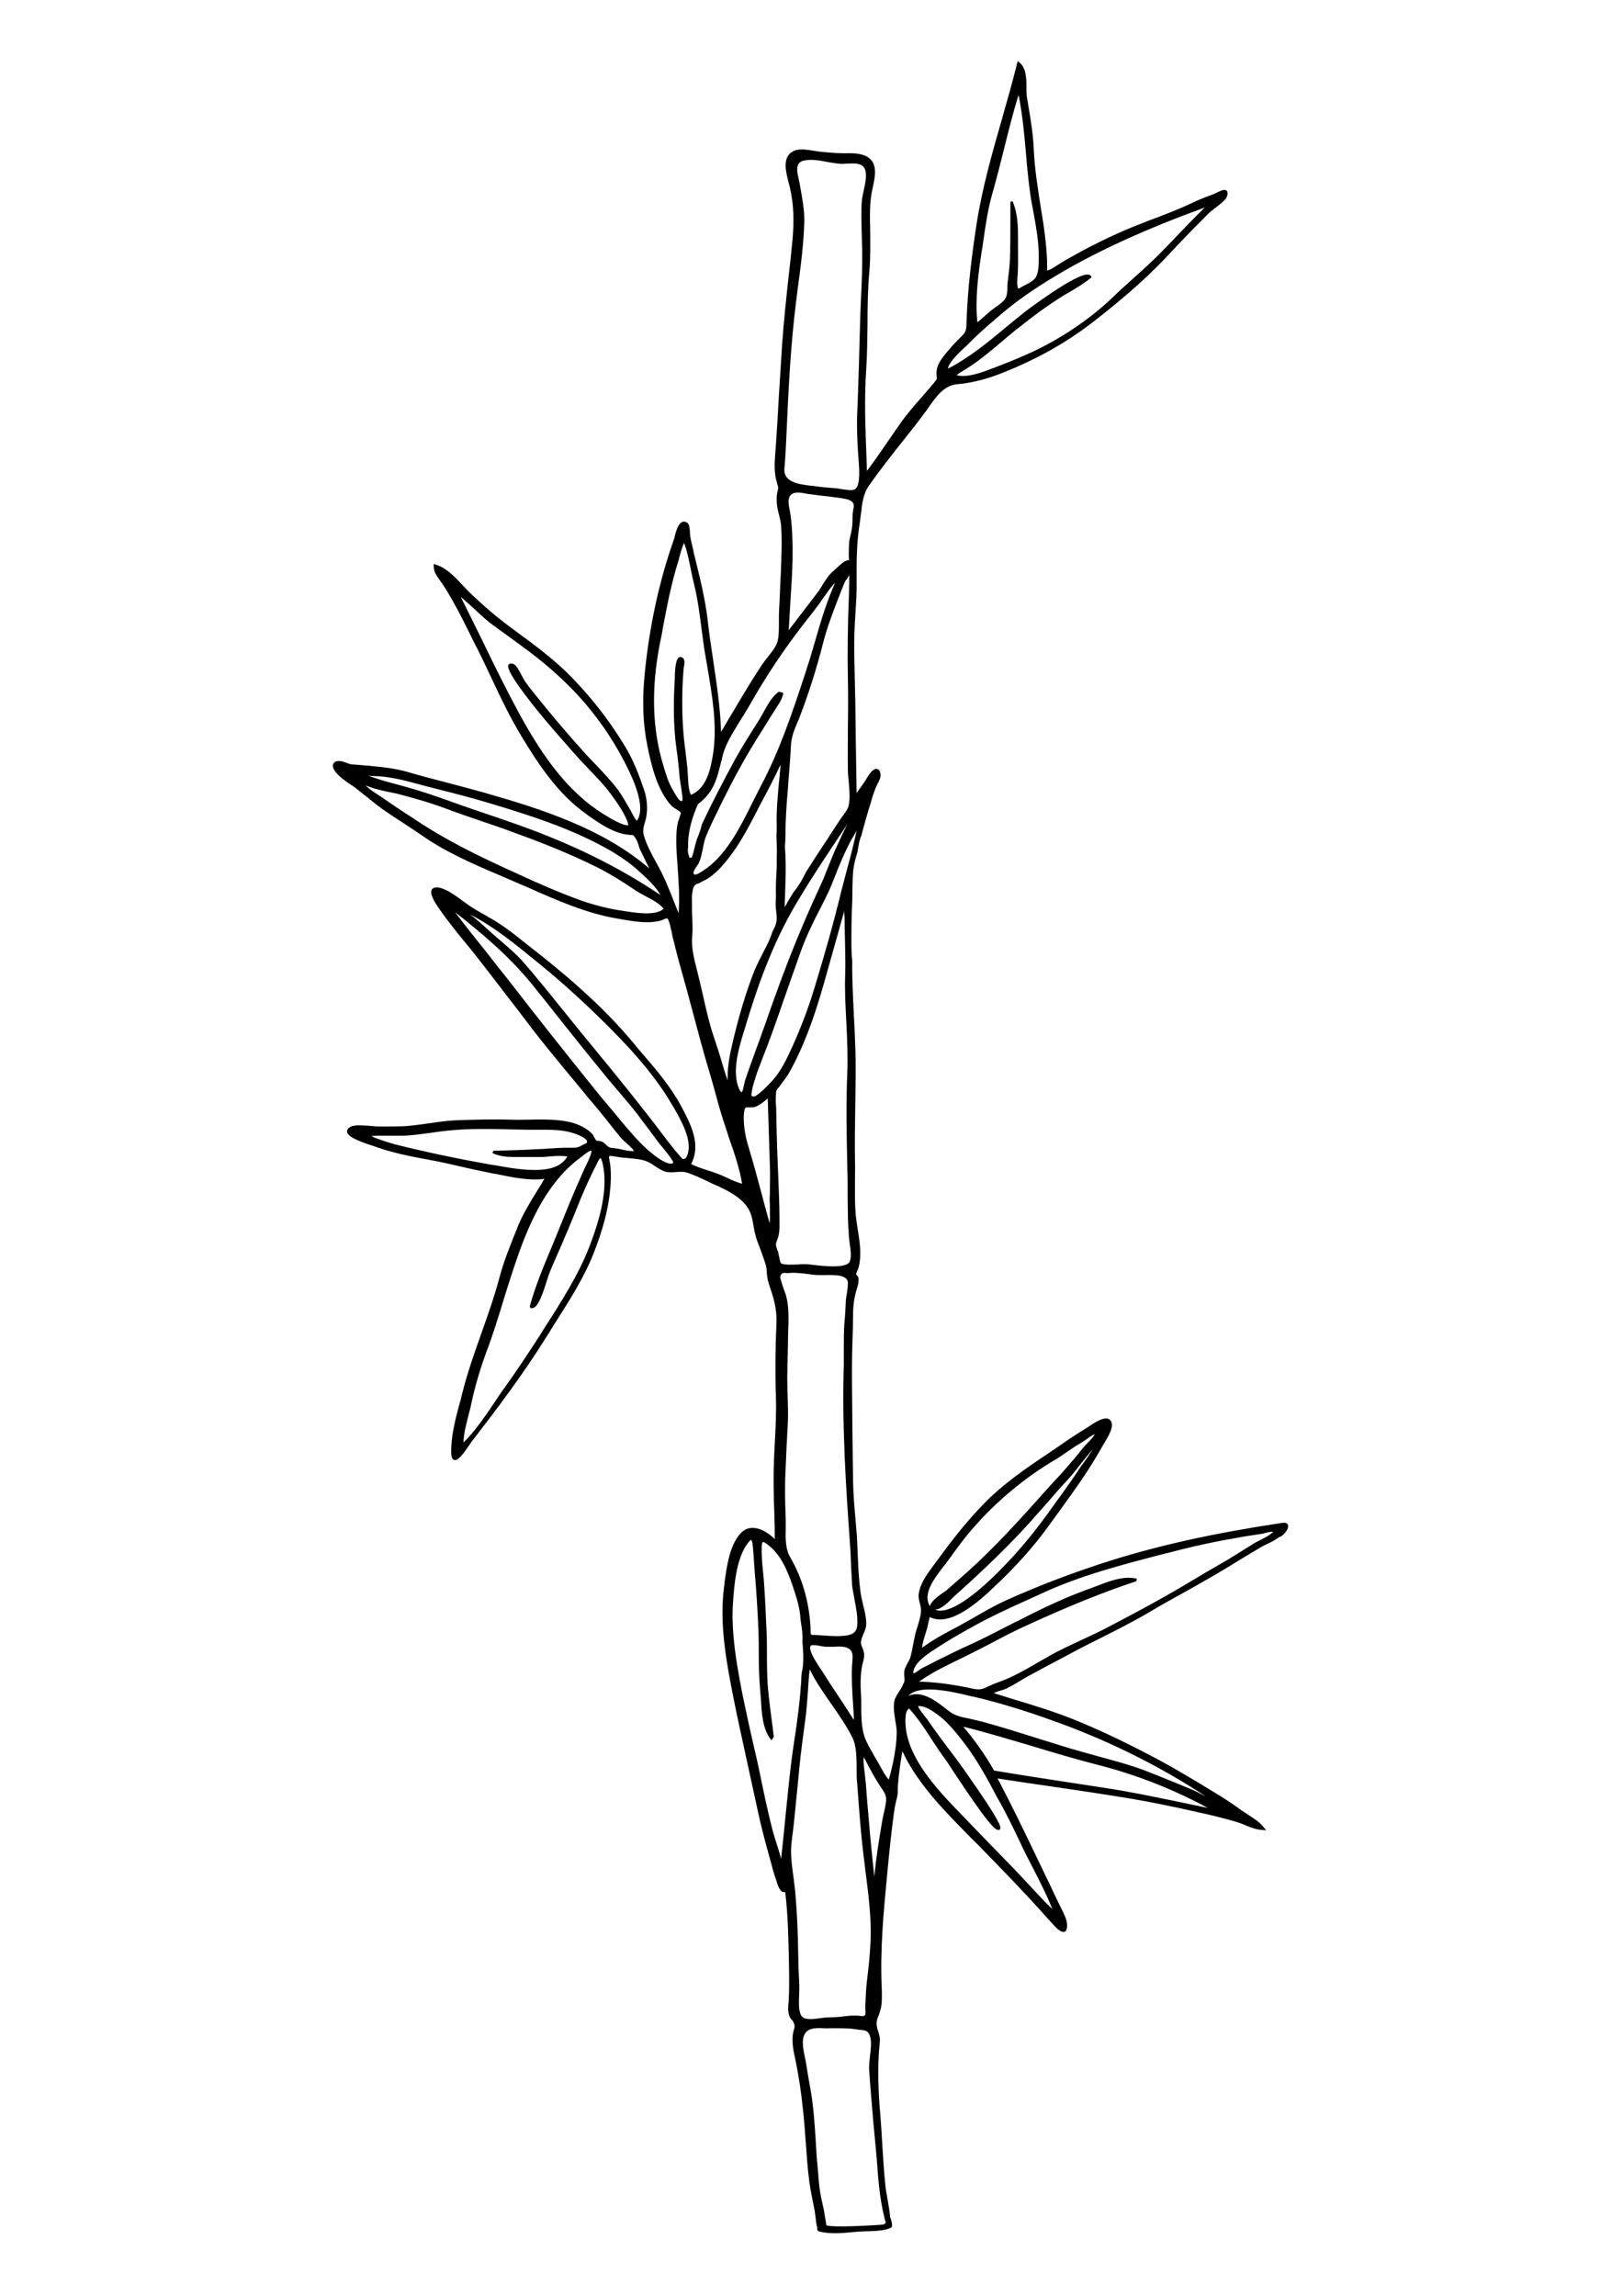 <?xml version="1.0" encoding="utf-8"?>
<!-- Generator: Adobe Illustrator 21.1.0, SVG Export Plug-In . SVG Version: 6.00 Build 0)  -->
<svg version="1.1" id="Слой_1" xmlns="http://www.w3.org/2000/svg" xmlns:xlink="http://www.w3.org/1999/xlink" x="0px" y="0px"
	 viewBox="0 0 595.3 841.9" style="enable-background:new 0 0 595.3 841.9;" xml:space="preserve">
<path d="M472.4,559.2c-0.3-0.7-1-0.9-2.3-0.7c-25.2,3.8-44.4,8.1-62.4,13.7c-13.3,4.2-26.3,9.1-38.5,14.6c-4.2,1.9-8.2,4.2-12,6.4
	c-1.6,0.9-3.2,1.8-4.8,2.7c-1,0.6-2,1.1-3,1.6c-3.8,2-7.7,4.2-11.2,6.8c0.1-1.4,0.7-3.4,1.2-5c0.3-0.9,0.5-1.7,0.7-2.3
	c0.1-0.5,0.2-0.9,0.3-1.4c0.2-0.8,0.4-1.7,0.6-2.6c7.7,3.9,18.4-6.1,23.6-11l0.4-0.4c7.8-7.3,14.2-14.5,19.7-22.1
	c1.1-1.6,2.3-3.1,3.4-4.7c3.1-4.3,6.4-8.8,9.4-13.3c2.5-3.7,4.8-7.5,7-11.4c0.1-0.3,0.4-0.6,0.6-1c1.5-2.5,4.1-6.7,1.9-8.5
	c-1.7-1.4-5.4,1-7.6,2.5c-0.4,0.3-0.7,0.5-0.9,0.6c-3.5,2.1-6.9,4.4-10.2,6.7c-1.4,0.9-2.7,1.9-4.1,2.8c-8,5.3-16.3,11.1-22.9,17.8
	c-7.2,7.3-13.3,15.4-18.4,22.4c-0.3,0.4-0.6,0.8-0.9,1.2c-2.1,2.9-4.5,6.2-5,9.8c-0.2,1.4,0.1,2.5,0.4,3.6c0.2,0.6,0.3,1.3,0.4,1.9
	c0.2,1.8-0.6,4.5-1.3,6.7c-0.3,0.9-0.5,1.6-0.7,2.3c-0.3,1.2-0.5,2.5-0.8,3.8c-0.3,1.6-0.6,3.3-1,4.8c-0.2,0.8-0.6,1.5-1,2.2
	c-0.5,1-1.1,1.9-1.3,3.1c-0.1,0.7-0.1,1.4,0,2.1c0.1,0.6,0.1,1.2,0,1.7c-0.1,0.5-0.1,0.5-0.2,0.6c-0.1,0.2-0.2,0.3-0.4,0.8
	c-0.3,0.8-0.8,1.5-1.3,2.3c-0.6,0.9-1.2,1.9-1.6,2.9c-0.7,2.4-0.2,5.2,0.2,7.9c0.3,1.7,0.6,3.3,0.5,4.8c-0.1,5.2-1.5,11.9-2.9,16.7
	c-1.1-1.1-2.1-3-3-4.6c-0.4-0.7-0.7-1.3-1-1.8c-1-1.6-1.9-3.3-2.8-4.9c-0.4-0.7-0.8-1.4-1.1-2.1c-2.1-3.8-2.2-8.8-2.2-13.6
	c0-1.6,0-3.1-0.1-4.5c-0.3-4.2-0.1-7.3,0.4-10.2c0.1-0.4,0.2-0.8,0.3-1.2c0.3-1.1,0.6-2.3,0.4-3.5c-0.1-0.7-0.3-1.4-0.6-2
	c-0.3-0.7-0.6-1.4-0.5-2.1c0.1-1,0.5-1.9,0.9-2.9c0.6-1.3,1.2-2.7,1-4.6c-0.1-2-0.6-4-1.1-6c-0.3-1.4-0.7-2.8-0.9-4.3
	c-0.7-4.8-0.9-9.7-1.1-14.5c-0.1-2.2-0.2-4.3-0.3-6.5c-0.2-2.4-0.4-4.9-0.6-7.2c-0.4-4.2-0.7-8.5-0.8-12.7
	c-0.2-12.5-0.3-25.2-0.4-37.4l0-4.7c0-3.4,0.1-6.8,0.2-10.1c0.1-3,0.2-6,0.2-9c0-3.5,0.4-6.4,1.4-9.6c0.4-1.3,0.7-2.4,0.6-3.8
	c0-0.5-0.3-0.8-0.6-1.1c-0.1-0.1-0.3-0.3-0.3-0.4c0-0.3,0.3-0.9,0.5-1.4c0.2-0.4,0.3-0.7,0.4-1c1.2-4.4,0.5-9.3-0.3-14.1
	c-0.3-1.8-0.5-3.5-0.7-5.1c-0.4-4.2-0.3-8.5-0.3-12.7c0-2.4,0.1-5,0-7.5c-0.1-6.5,0-13.2,0.1-19.6c0.1-7.3,0.3-14.9,0-22.3
	c-0.1-3.7-0.3-7.4-0.5-11.1c-0.3-6.7-0.7-13.5-0.6-20.2c-0.4-3.2-0.3-6.4-0.3-9.6c0-4,0.1-8.1,0.3-12.1c0.1-3.9,0-7.8,0.4-11.7
	c0.3-2.3,0.9-4.5,1.6-6.7c0-0.1,0-0.2,0-0.3c0.3-1.8,0.6-3.9,1.4-5.6c0.1-0.5,0.2-1,0.4-1.6c0.9-3.3,1.8-6.6,2.8-9.7l0.3-1
	c0.4-1.5,0.9-3,1.5-4.6c0.1-0.4,0.4-1,0.7-1.6c0.7-1.3,1.4-2.7,1.3-3.8c-0.2-1.2-0.6-1.9-1.3-2c-1.4-0.3-2.8,1.9-3.3,2.6
	c-0.9,1.6-2,3.2-3.1,4.7c-0.4,0.5-0.7,1-1.1,1.5c-0.1-6.4-0.2-12.9-0.3-19.2c-0.1-6.3-0.1-12.8-0.3-19.2c0-1.6-0.1-3.3-0.1-4.9
	c-0.1-5-0.3-10.2-0.1-15.3c0.1-2.6,0.2-5.2,0.4-7.7c0.2-3.6,0.5-7.3,0.4-11c0-6.3-0.1-14.1,1.1-21.3c0.2-1.2,0.3-2.5,0.5-3.7
	c0.4-3.8,0.8-7.4,3-10.5c3.9-5.6,8.1-10.9,12.3-16.2c2.6-3.3,5.4-6.7,7.9-10.2c0.5-0.7,1.1-1.4,1.6-2.2c2.8-4,5.7-8.1,10.5-8.5
	c5.6-0.5,10.9-1.9,16.7-4.2c12.6-5,23.4-11.1,33.1-18.6c7.7-6,17.7-14.1,26.5-23.4l1.7-1.8c3.4-3.6,6.8-7.2,10.3-10.7
	c0.7-0.7,1.3-1.3,2-2c0.7-0.7,1.4-1.5,2.2-2.2c0.5-0.5,1.3-1.1,2.1-1.7c1.8-1.4,3.9-2.9,4.4-4.4c0.1-0.4,0.4-1.4-0.2-2
	c-0.7-0.6-2.1,0-3.3,0.6c-0.2,0.1-0.5,0.2-0.6,0.3c-1.1,0.5-2.2,0.9-3.3,1.3c-1.8,0.7-3.6,1.4-5.4,2.3c-5.3,2.5-10.8,4.6-16.2,6.6
	l-2.5,1c-6.1,2.3-12.4,5.2-19.2,8.7c-3.1,1.6-6.1,3.3-9.1,5l-0.8,0.5c-0.5,0.3-1.1,0.7-1.6,1c-1.2,0.8-2.5,1.7-3.8,2
	c0.1-8.1-1.2-16.2-2.5-24.1c-1-6.5-2.1-13.3-2.4-20c-0.2-5.5-1.1-11-2-16.3c-0.2-1-0.3-2-0.5-3c-0.2-1.1-0.2-2.4-0.2-3.7
	c0-3.4-0.1-7.2-2.6-9.2l-0.6-0.5l-0.2,0.7c-1.7,6.9-3.7,13.9-5.6,20.6c-3.6,12.5-7.3,25.5-9.3,38.5c-1.6,10.5-3.3,23.1-3.7,36.4
	c-0.1,3-0.3,3.3-2.5,5.4c-2,2-4.1,4.3-6.1,6.9c-1.2,1.6-2.5,3.6-2.4,6.2c0,0.6,0.1,1,0.1,1.3c0.1,0.6,0.1,0.6-0.9,1.8l-0.2,0.3
	c-1.4,1.7-2.9,3.4-4.3,5c-2.9,3.3-5.9,6.7-8.4,10.4l-1.6,2.3c-3.3,4.8-6.7,9.8-10.2,14.5c-0.1-1.8-0.1-3.7-0.2-5.5
	c-0.4-10.7-0.8-20.8-0.1-31.4c0.4-5.6,0.4-11.4,0.5-16.9c0-6.4,0.1-13.1,0.7-19.6c0.4-4.6,0.3-9.3,0.3-13.8c0-1.7-0.1-3.4-0.1-5
	c0-2.7,0-5.5,0.4-8.4c0.1-1,0.4-2.1,0.6-3.3c0.5-2.2,1-4.5,0.8-6.6c-0.5-6.1-6.9-6.1-11.1-6l-0.2,0c-3,0-6.1-0.3-9-0.6
	c-0.6-0.1-1.3-0.2-2-0.3c-2.6-0.4-5.8-1-7.9,0.3c-3.9,2.2-2.4,7.6-1.4,11.5c0.2,0.7,0.4,1.4,0.5,2c1.3,5.9,1.6,11.8,0.8,19.7
	c-0.4,4.1-0.8,8.2-1.3,12.2c-0.9,8.2-1.8,16.7-2.4,25c-0.4,6.3-0.8,12.8-1.2,19c-0.3,5.9-0.7,12.1-1.1,18.1
	c-0.1,0.9-0.1,1.8-0.2,2.7c-0.3,4-0.6,7.4,0.7,11.7c0.4,1.3,0.4,1.3,0.2,2.3c0,0.2-0.1,0.5-0.2,0.8c-0.3,1.3-0.2,2.4-0.2,3.5
	c0.1,1.6,0.4,3.1,0.8,4.5c0.3,1.4,0.7,2.7,0.8,4.1c0.4,5.8,0.1,11.8-0.1,17.6c-0.1,1.3-0.1,2.5-0.2,3.7c-0.1,4-0.4,8.1-0.5,11.7
	c0,0.9,0,2,0,3c0,2.5,0,5.2-0.7,7.1c-0.6,1.7-2.1,3.5-3.5,5.3c-0.8,1-1.5,1.9-2.1,2.8c-2,3.1-4,6.2-5.8,9.2
	c-1.1,1.8-2.2,3.7-3.3,5.5c-1.9,3.2-3.9,6.5-5.8,9.8c-0.3-9.1-1.7-18.1-3-26.9c-0.7-4.6-1.4-9.3-1.9-13.9c-1-8.6-3.2-17-5.2-25.2
	l0-0.2c-0.4-1.8-0.9-3.6-1.2-5.4c0-0.2-0.1-0.7-0.1-1.1c-0.1-1.9-0.2-3.4-1-4c-0.8-0.5-1.4-0.5-1.8-0.3c-1.6,0.6-2.4,3.6-2.9,5.6
	c-0.1,0.5-0.2,0.9-0.3,1.1c-5.2,14.6-8.9,31.5-10.6,48.8c-1,9.9-0.7,18.6,1,26.8c1.6,7.9,3.7,16,8.6,21.6c0.4,0.5,1.3,1,2,1.5
	c0.6,0.4,1.5,0.9,1.6,1.2c0.1,0.3-0.5,1.9-0.7,2.5c-0.1,0.4-0.2,0.7-0.3,0.8c-0.9,4.2-0.7,8.4-0.4,13c0.1,1,0.1,1.9,0.2,2.9
	c0.4,5.9,0.9,11.9,0.4,17.7c-1.7-4.4-3.3-8.4-4.9-12.1c-1-2.2-2.1-4.4-3.3-6.5c-1.7-3.1-3.5-6.4-4.5-9.8c-0.5-1.8-0.2-3,0.2-4.4
	c0.2-0.6,0.4-1.3,0.6-2.2c0.6-3.3,0.4-6.8-0.7-10.1c-1.7-5-3.8-10.8-7.1-16.2c-5.4-8.9-11.6-17-19-24.7c-6.2-6.5-13.6-12-20.7-17.2
	l-2.7-2c-4.7-3.5-9.3-7.4-14.5-12.4c-0.9-0.9-1.8-1.8-2.7-2.8c-2.9-3.1-5.9-6.3-9.9-7.5l-0.6-0.2l0,0.7c0,2.2,0.8,3.2,1.9,4.8
	c2,2.7,3.6,5.5,5.1,8.1c2.7,4.8,5.2,9.9,7.6,14.8l1.5,2.9c1.7,3.4,3.4,7,5,10.4c3.3,7.1,6.8,14.4,10.9,21.2
	c6.4,10.6,13.6,21.6,24.2,29l0.2,0.2c4.2,2.9,9.4,6.6,14.8,7.2c0.4,0,0.8,0.1,1.1,0.1c0.9,0,0.9,0,1.6,1c0.6,0.8,1,1.9,1.3,3
	c0.2,0.6,0.4,1.3,0.7,1.8c0.6,1.3,1.3,2.6,1.9,3.9c0.4,0.9,0.9,1.7,1.3,2.6c-16.9-14.5-39.1-21.7-60.5-27.8
	c-4.7-1.3-9.5-2.6-14.1-3.8c-4.7-1.2-9.6-2.5-14.4-3.9c-4.3-1.2-8.6-1.7-13.1-2.1c-0.7-0.1-1.5-0.2-2.3-0.2
	c-0.7-0.1-1.4-0.1-2.1-0.2c-0.9-0.1-1.9-0.1-2.8-0.2c-0.6-0.1-1.2-0.3-1.9-0.6c-0.8-0.3-1.6-0.6-2.3-0.6c-1.6-0.1-2.2,0.5-2.4,0.9
	c-0.4,0.7-0.2,1.6,0.5,2.7c1.3,1.9,3.7,3.6,5.8,5c0.9,0.6,1.8,1.2,2.5,1.8c0.9,0.7,1.8,1.5,2.8,2.2c2.1,1.7,4.3,3.5,6.5,5.1
	c2.3,1.6,4.6,3.1,6.9,4.6c2.3,1.5,4.6,3,6.8,4.5c9.1,6.5,19.6,11,29.7,15.3c2.2,1,4.5,1.9,6.7,2.9c1.2,0.5,2.3,1,3.5,1.5
	c10.4,4.6,21.2,9.4,32.7,11.3c0.6,0.1,1.1,0.2,1.7,0.3c3,0.5,6,1,9,1c1.7,0,3.4-0.2,4.9-0.6c0.2,0,0.5-0.2,0.8-0.3
	c0.4-0.2,1.4-0.6,1.6-0.5c0.8,0.3,1.6,4.7,1.9,6.2c0.1,0.6,0.2,1.1,0.3,1.3c0.3,1.1,0.6,2.1,0.8,3.2c0.6,2.5,1.3,5,2,7.5
	c1.5,5.3,3,10.8,4.4,16.1c1.9,7.2,3.9,14.7,6.1,22c0.8,2.7,1.6,5.5,2.3,8.1c1.1,4.1,2.3,8.3,3.7,12.4c0.4,1.3,0.9,2.6,1.3,4
	c1.9,5.4,3.8,11,4.7,16.5c-1.9-0.5-3.9-1.4-5.8-2.3c-1-0.5-2-0.9-3-1.3c-1.3-0.5-2.8-1-4.1-1.4c-1.9-0.6-3.9-1.3-5.8-2.2
	c3.8-7.2-0.2-14.7-3.4-20.8c-3.8-7.2-9.1-13.5-14.3-19.5c-1.2-1.4-2.4-2.8-3.6-4.3c-11.9-14.3-26.7-26.5-38.3-35.5
	c-0.8-0.6-1.6-1.3-2.4-1.9c-2.7-2.2-5.6-4.4-8.5-6.3c-1.7-1.1-3.5-2.1-5.2-3.1c-2-1.1-4.1-2.3-6.1-3.7c-0.5-0.4-1.1-0.8-1.8-1.3
	c-2.7-2-6.1-4.5-8.9-5c-1.3-0.2-2.1,0-2.6,0.7c-0.9,1.5,0.9,4.5,2.8,7.2l0.2,0.3c2.9,4.1,6.1,8.1,9.2,11.9c2.2,2.6,4.4,5.4,6.5,8.1
	c2.8,3.6,5.6,7.3,8.3,10.8c2.7,3.5,5.6,7.2,8.3,10.8c5.4,7.2,11.3,14.2,16.9,21c1.8,2.2,3.7,4.4,5.5,6.7l1.4,1.6
	c1.7,2,3.4,4.1,5,6.1l1.1,1.4c1.3,1.7,2.7,3.4,4.1,5.1c0.6,0.7,1.4,1.4,2.2,2.1c1,0.9,2,1.8,2.7,2.8c-1.4,0.1-3.1-0.2-4.7-0.6
	c-0.8-0.2-1.6-0.3-2.3-0.4c-0.2,0-0.4,0-0.7-0.1c-0.4,0-0.9,0-1.2-0.2c-0.6-0.2-1-0.6-1.4-1c-0.4-0.4-0.8-0.8-1.4-1.1
	c-0.4-0.2-0.8-0.2-1.3-0.3c-0.4,0-0.8-0.1-0.9-0.2c-0.2-0.1-0.4-0.7-0.7-1.1c-0.2-0.5-0.5-1-0.8-1.3c-1.9-2-4.8-3.5-8.1-4.3
	c-4.9-1.1-10.1-1-15.1-0.9c-2.1,0-4.3,0.1-6.4,0c-6.7-0.2-13.4,0-19.6,0.2c-3.5,0.1-7,0.6-10.3,1.1c-3.1,0.4-6.2,0.9-9.3,1.1
	c-2.4,0.1-4.9,0.1-7.2,0.1c-0.8,0-1.7,0-2.5,0c-0.7,0-1.6-0.1-2.7-0.2c-2.8-0.2-5.9-0.5-7.4,0.3c-0.9,0.5-1.3,1.1-1.3,1.8
	c0.2,1.9,4.2,3.5,10.1,5.4c0.5,0.2,0.9,0.3,1.1,0.4c6.4,2.2,13.3,3.5,19.3,4.6c3.9,0.7,7.8,1.6,11.7,2.5c3.3,0.8,6.8,1.5,10.2,2.2
	c0.9,0.2,1.8,0.4,2.7,0.5c5.3,1.1,11.9,2.5,17.3,1.7c-0.9,1.6-1.9,3.1-2.8,4.6c-2.6,4.2-5.2,8.5-7.1,13.2l-0.3,0.8
	c-2.3,5.7-4.7,11.6-6.3,17.6c-1.8,6.8-4.2,13.6-6.5,20.1c-2.6,7.3-5.3,14.9-7.2,22.6c-0.3,1.3-0.6,2.5-1,3.8c-1.5,5.6-3,11.4-3,17.3
	c0,1.2,0.1,2.8,1.1,3.1c1.4,0.4,3.4-2.3,5.7-5.7c0.4-0.6,0.7-1.1,1-1.4c8.8-11.4,18.2-23.8,26.6-37.2c1.1-1.7,2.2-3.5,3.3-5.3
	c5.5-8.6,11.3-17.6,14.9-27.1c3-7.9,4.7-14.2,5.5-20.5c0.5-4,0.6-7.4,0.3-10.5c0-0.1-0.1-0.4-0.1-0.8c-0.1-0.7-0.5-2.5-0.4-2.8
	c0.3-0.4,2.1,0,2.8,0.1c0.2,0,0.4,0.1,0.6,0.1c1.1,0.2,2.4,0.3,3.7,0.4c2.3,0.2,4.6,0.4,6.5,1.1c1.1,0.4,2.2,1.1,3.2,1.8
	c1.4,0.9,2.8,1.9,4.5,2.2c1.2,0.2,2.4,0.1,3.4,0c1.4-0.1,2.7-0.2,4.2,0.3c2.5,0.9,5,2,7.4,3.2c0.7,0.3,1.4,0.7,2.1,1l0.3,0.1
	c5.3,2.4,11.8,5.5,13.5,11.4c0.4,1.3,0.6,2.6,0.8,3.8c0.3,1.8,0.7,3.6,1.3,5.4l0.1,0.2c1.1,2.9,2.2,5.8,3.1,8.7
	c0.2,0.6,0.2,1.1,0.3,1.8l0,0.2c0.1,2.4,0.5,4.2,1.4,6.7c1.7,4.8,2.4,9,2.2,12.7c-0.4,8.8-0.5,17.9-0.2,26.8
	c0.2,5.6-0.1,11.4-0.4,16.9c-0.2,3.2-0.3,6.4-0.4,9.7c-0.1,5.2,0,10.4,0.2,15.5c0.1,3.3,0.2,6.8,0.2,10.2c-2.7-2.6-5.6-4.1-8.1-4.1
	c-0.1,0-0.1,0-0.1,0c-1.9,0-3.5,0.9-4.8,2.5c-3.6,4.4-4.6,11.5-5.4,17.2l-0.1,1.1c-1.9,13.4,0.4,26.7,3.3,41.4
	c1.5,7.5,3.2,15.2,4.8,22.5c1.3,5.9,2.6,11.9,3.9,17.9c1.1,5.3,2.5,10.8,4.2,16.9c0.3,1.1,0.6,2.2,0.9,3.3c0.5,2,1.1,4.1,1.8,6.1
	c0,0.1,0.1,0.2,0.1,0.3c0.6,2.1,1.5,4.3,2.7,4.4c0.2,0,0.4,0,0.6-0.1c1.1,8.8,1.2,17.8,1.4,26.6l0,1c0.1,4,0.1,8.2-0.1,12.2
	c0,0.3,0,0.7-0.1,1c-0.1,1.7-0.3,3.4,0.5,5.1c0.2,0.4,0.5,0.8,0.8,1.1c0.3,0.3,0.5,0.6,0.6,0.9c0.5,1.2,0.4,1.5,0.2,2.3
	c-0.1,0.4-0.3,0.9-0.4,1.5c-0.6,3.4,0.2,6.8,0.9,10.1c0.1,0.7,0.3,1.3,0.4,2c0.8,4.3,1.6,9,2.2,14.9c0.5,4.2,0.8,8.4,1.1,12.5
	c0.4,5.1,0.7,10.3,1.4,15.4c0.3,2.1,0.7,4.2,1.1,6.2c0.4,2,0.9,4.1,1.1,6.2c0,0.2,0,0.4,0.1,0.7c0.1,1.3,0.3,2.5,0.6,3.4
	c-0.2,0.5,0,1.2,0.6,1.4c4.7,1.2,9.4,0.5,14.2,0.1c3.8-0.3,8.7,0.1,12.1-1.4c0.3-0.1,0.5-0.5,0.5-0.9c0-1.1-0.3-2-0.7-3
	c-0.2-2.3-0.6-4.6-1-6.9c-0.3-1.8-0.7-3.6-0.8-5.3c-0.5-4.9-0.8-9.9-1.1-14.7c-0.2-3.5-0.4-7.1-0.7-10.6c-0.7-8.2-1.2-17.2-0.2-26.7
	c0.2-1.5-0.2-2.8-0.6-4c-0.4-1.2-0.7-2.3-0.5-3.5c0.1-0.9,0.4-1.7,0.8-2.6c0.3-0.9,0.6-1.8,0.8-2.8c0.4-2.5,0.3-5.1,0.2-7.3
	c-0.6-13.8,0.7-27.7,2-41.2l0.2-2.1c0.7-7.2,1.4-14.1,2.3-20.6c0.2-1.5,0.5-3.2,1-5.1c0.4-1.3,0.4-2.5,0.4-3.7c0-0.6,0-1.2,0.1-1.8
	c0.3-4.2,1-8.5,1.6-12c5.4,11.8,15.6,22.1,24.5,31.1c1,1.1,2.1,2.1,3.1,3.1c8.5,8.7,17.6,18,26,27.5c0.1,0.1,0.2,0.2,0.4,0.4
	c2.4,2.8,4.2,4.6,5.5,4.1c1-0.4,0.9-2.1,0.9-2.7c-0.1-1.9-1.3-4.2-2.3-6.2c-0.3-0.7-0.7-1.3-0.9-1.8c-1.2-2.6-2.5-5.2-3.7-7.8
	l-0.3-0.6c-1.3-2.6-2.5-5.3-3.8-7.9c-4.6-9.6-9.4-19.6-14.5-29.2c6.5,1,13.2,2,19.6,2.9c9.6,1.4,19.6,2.9,29.3,4.5
	c7,1.2,14.6,2.7,23.8,4.8c4.7,1,9.7,2.2,14.5,3.6c1.3,0.4,2.5,0.8,3.6,1.3c2.1,0.9,4.1,1.7,6.6,1.8l1.1,0.1l-0.7-0.9
	c-1.5-2-3.7-3.4-5.9-4.8c-0.9-0.6-1.8-1.2-2.7-1.8c-3.5-2.6-7-4.8-10-6.6c-7.7-4.7-15.8-9.6-24.4-14c-10-5.2-18.4-9.1-26.5-12.4
	c-7.4-3-15-5.3-22.3-7.5c-2.5-0.8-4.9-1.5-7.4-2.3c0.7-0.4,1.8-0.7,2.7-1c0.8-0.2,1.5-0.5,2-0.7c1.6-0.8,3.2-1.7,4.8-2.7
	c1-0.6,1.9-1.1,2.9-1.7c2.6-1.4,5.2-2.8,7.8-4.2c2.3-1.2,4.7-2.5,7-3.7c4-2.2,8.2-4.3,12.2-6.3c6-3,12.3-6.2,18.2-9.7
	c4.1-2.5,8.4-4.8,12.5-7.1c3.6-2,7.3-4.1,10.9-6.2c2.8-1.6,5.6-3.3,8.3-5c2.8-1.7,5.6-3.4,8.5-5.1c0.8-0.5,1.8-1,2.7-1.4
	c1.5-0.7,3-1.5,4.3-2.5C470.2,563.7,473,560.8,472.4,559.2z M397.4,536.5c-0.7,0.9-1.3,1.8-1.8,2.6c-2,3-4.1,6-6.2,8.9
	c-1,1.4-2.1,2.8-3.1,4.3c-6.3,8.9-12.2,16.1-18.7,22.7c-10.3,10.6-18.8,16.3-23.4,15.6c-0.5-0.1-0.9-0.2-1.3-0.4c0.1,0,0.3,0,0.4,0
	c2-0.1,4.4-2.5,6.3-4.4c0.5-0.5,1-1,1.4-1.3c10.7-9.6,19-17.7,26.1-25.5c2.2-2.4,4.3-4.9,6.4-7.2c2.5-2.9,5.1-5.9,7.8-8.8
	c1.9-2,3.6-4.2,5.3-6.4c1.4-1.7,2.7-3.4,4.2-5.1C399.8,533.1,398.6,534.9,397.4,536.5z M345.5,575.2c0.4-0.5,0.8-1.1,1.2-1.5
	l1.4-1.9c2.8-3.9,5.7-7.9,8.9-11.5c8.6-9.9,19.3-18.7,29.9-24.9c1.5-0.9,3-1.9,4.4-2.9c1.6-1.1,3.2-2.2,4.8-3.1
	c0.5-0.3,1.2-0.8,2-1.3c1.1-0.8,2.5-1.8,3.5-2.2c-0.6,1.1-1.8,2.4-2.8,3.4c-0.5,0.5-1,1-1.4,1.5c-1.4,1.7-2.8,3.5-4.3,5.2
	c-2.1,2.5-4.3,5-6.5,7.3c-1,1.1-2.1,2.3-3.1,3.4c-9.7,10.9-18.5,20.6-28.7,29.8c-2.6,2.3-5,4.4-7.3,6.4c-0.5,0.5-1.2,0.9-1.9,1.4
	c-1.4,1-2.8,2-3.7,3.2c-0.4,0.5-0.7,1-0.8,1.5c-0.2-0.2-0.3-0.4-0.4-0.7C338.8,584,342.7,578.9,345.5,575.2z M359.9,93.4
	c0.3-1.7,0.5-3.4,0.8-5.2c0.8-5.8,1.7-11.7,3.3-17.3v0c1.6-5.5,3-11.3,4.4-16.8c1.6-6.4,3.2-12.9,5.2-19.3c1.4,7,2.1,14.3,2.7,21.3
	c0.4,5,0.9,10.1,1.6,15.1c0.3,2.3,0.8,4.6,1.2,6.8c0.9,5.1,1.9,10.5,1.9,15.7l0,0.8c0,2.5,0,5.8-1.3,7.5c-0.9,1.1-2.5,2-4.2,2.8
	c-0.7,0.4-1.4,0.8-2,1.1c-0.6-1.4-0.4-2.8-0.3-4.4c0.1-0.5,0.1-1,0.1-1.5c0.2-3.2,0.1-6.4,0.1-9.5l0-0.8c0-0.8,0-1.6,0-2.3
	c0-4.5-0.1-8.8-1.8-13.1l-0.2-0.4c-0.2-0.1-0.3-0.1-0.5,0c-0.1,0-0.1,0.1-0.2,0.1c0,0,0,0,0,0c0,0,0,0.1-0.1,0.1l0,0.4
	c0,2.3,0,4.6,0,6.9c0,4.8,0,9.8-0.2,14.6c-0.1,1.7-0.3,3.4-0.5,5c-0.1,0.8-0.2,1.7-0.3,2.5c-0.1,0.6-0.1,1.3-0.1,1.9
	c0,1.6-0.1,3.2-0.9,4.3c-0.8,1.1-2.2,2.1-3.5,3c-0.8,0.6-1.5,1.1-2.2,1.7c-0.5,0.4-1,0.9-1.5,1.3c-0.9,0.8-1.9,1.7-2.9,2.5
	C357.6,109.9,358.8,100.6,359.9,93.4z M353.3,127.9c0.5-0.5,0.9-0.8,1.2-1.1c3-3.1,6.3-6.1,9.6-8.9l1.5-1.3
	c6.2-5.5,13.3-10.5,22.4-15.9c14.8-8.8,32.5-16.8,53.9-24.6c-4.3,4.2-8.5,8.6-12.5,12.8l-3.4,3.5c-3.3,3.4-6.8,6.5-10.2,9.6
	c-2.4,2.2-5,4.4-7.4,6.8c-8.1,7.8-18.5,14.9-29,19.9c-4.3,2-8.8,3.9-13.8,5.8c-0.5,0.2-1,0.4-1.6,0.6c-3.9,1.5-9.2,3.5-13.1,2.5
	c0.6-0.6,1.5-1.1,2.3-1.6c0.4-0.2,0.7-0.4,1-0.6c2.2-1.4,4.4-2.9,6.4-4.5c2.7-2.1,5.4-4.4,8-6.6c1.9-1.6,3.9-3.3,5.9-4.8
	c5.1-4.1,10-7.6,14.9-10.7c0.9-0.6,1.9-1.1,2.9-1.7c2.7-1.6,5.4-3.2,7.8-5.2l0.3-0.3l-0.3-0.4c-0.2-0.3-0.5-0.5-1-0.5
	c-4.4-0.6-23,13.5-23.1,13.6c-2.4,1.9-4.7,3.8-7,5.7c-6.6,5.5-13.4,11.1-21.3,15.2C347.9,133.1,351.3,129.8,353.3,127.9z M233.6,301
	c-0.8-0.8-1.4-2.1-2-3.2c-0.2-0.4-0.4-0.8-0.6-1.1c-1.2-2.1-2.6-4.6-4.3-7c-2.4-3.2-5.2-6.1-7.9-9c-1.3-1.3-2.6-2.7-3.9-4.1
	c-6.6-7.3-13-14.8-19.1-22.5c-1.3-1.6-2.4-3-3.4-4.5c-0.2-0.3-0.6-1-1-1.8c-1.1-2.2-2.1-3.9-3.1-4.3c-0.8-0.3-1.4-0.2-1.7,0.2
	c-0.3,0.3-1,1.3,3.6,7.8c6.1,8.6,13.2,16.6,20,24.3l1.6,1.8c1.4,1.6,3,3.2,4.5,4.8c2.6,2.7,5.4,5.6,7.6,8.6c2.2,3,5.8,7.9,6.6,11.6
	c-0.8,0.2-3.3-0.1-11.7-5.7l-0.2-0.2c-3.7-2.5-7.3-5.8-11.4-10.2c-5.5-6.2-10.5-13.5-16.2-23.8c-4.8-8.8-9.4-18.1-13.7-27
	c-2.7-5.5-5.5-11.2-8.3-16.8c1.8,1.5,3.5,3.1,5.2,4.6c2.2,2.1,4.6,4.3,7.1,6.1l2.1,1.5c3.6,2.6,7.3,5.3,10.9,8
	c6.9,5.2,12.7,10.5,17.8,16c6.6,7.2,12.3,15.4,16.7,23.8C231,283.2,237.5,295.5,233.6,301z M137,284.6c0.9,0,1.7,0.1,2.5,0.1
	c4.2,0.4,7.8,1.2,11.1,2.1c3.6,1,7.2,1.9,10.7,2.8c6,1.5,12.1,3.1,18.1,4.9c14.3,4.3,30.4,9.3,44.6,17.5l0,0c4.2,2.5,8,5.2,10.8,7.9
	l0.6,0.5c2.1,2,5.5,5.1,6.8,7.8c-15.3-10.3-32.4-18.7-52.1-25.7c-3.8-1.3-7.6-2.7-11.3-3.9c-4.1-1.4-8.3-2.8-12.4-4.3l-0.3-0.1
	c-5.8-2.1-11.3-4-17.1-5.6c-0.9-0.3-1.9-0.5-2.9-0.8c-3.7-1-7.6-2-11-3.4C135.7,284.5,136.4,284.6,137,284.6z M229.6,334.2
	c-0.5-0.1-0.9-0.1-1.3-0.2c-4.9-0.7-10-2-14.7-3.6c-9-3.2-17.6-7.1-27.8-11.8c-10.9-5-22.4-10.6-33.3-17.9c-1.2-0.8-2.4-1.6-3.7-2.4
	c-2.7-1.8-5.6-3.7-8.3-5.6c-0.4-0.3-0.9-0.6-1.5-1c-1.5-1-3.6-2.3-4.9-3.7c2.2,1,5.7,1.9,9.3,2.6c0.8,0.2,1.5,0.3,2,0.4
	c4.9,1.3,11.4,3,17.8,5.4c4.8,1.8,9.7,3.5,14.5,5.1c3.2,1.1,6.5,2.2,9.7,3.4c12.5,4.5,22.7,8.7,32.1,13.4c4.7,2.4,8.8,5,13.7,8.3
	c0.9,0.6,2,1.2,3.3,1.9c2.7,1.4,5.7,3,6.9,4.8C240.4,335.9,233.6,334.8,229.6,334.2z M198.1,429c-5.5,0.3-11.2-0.7-16.6-1.7l-0.3,0
	c-13.2-2.3-24.9-4.8-35.8-7.5c-2.3-0.6-4.7-1.4-6.9-2.2l-1.1-0.4c-0.2-0.1-0.6-0.3-1-0.5c0,0-0.1,0-0.1-0.1c2.3-0.2,4.6-0.1,6.9-0.1
	c2.5,0,5.1,0.1,7.6-0.2c2.5-0.2,5-0.6,7.4-0.9c2.1-0.3,4.2-0.6,6.3-0.8c7.8-0.8,15.8-0.6,23.6-0.4c1.8,0,3.7,0.1,5.5,0.1
	c1.2,0,2.4,0,3.6,0c4.2,0,8.6-0.1,12.6,1.1c2.2,0.6,5.4,2.1,5.5,3.1c0.1,0.6-0.1,0.7-1,1.1c-0.3,0.1-0.6,0.3-1,0.5
	c-1.5,0.9-2.5,0.8-4,0.8c-0.5,0-1,0-1.7,0c-2.1,0-4.3,0.2-6.4,0.3c-1.2,0.1-2.3,0.2-3.5,0.2c-5.4,0.3-10.8,0.5-16.7,0.6
	c-0.2,0.3-0.4,0.6-0.3,0.9l0,0c3.1,1.4,5.8,1.4,9,1.4l0.8,0c2.1,0,4.2,0,6.2,0l1.8,0c1,0,2-0.1,3.1-0.2c2.2-0.2,4.5-0.3,6.5,0
	C206.3,427.2,203,428.7,198.1,429z M216.4,456.6c-4.1,10.8-10.6,20.9-16.9,30.7l-1.6,2.6v0c-4.3,6.6-8.5,13-13.1,19.4
	c-1.2,1.6-2.3,3.3-3.5,5.1c-3.5,5.2-7.1,10.5-11.3,14.6c0.1-3.5,1.1-7.1,2-10.6c0.3-1.3,0.7-2.6,0.9-3.8c1.5-6.9,3.4-13.1,5.5-18.8
	c2.4-6.3,4.4-12.8,6.3-19.1c1.8-5.8,3.7-11.8,5.8-17.7c4.5-12.3,10.8-26.1,22.7-34.7c0.1-0.1,0.3-0.2,0.5-0.4
	c1.6-1.3,2.6-1.9,3.1-1.9c0,0,0.1,0,0.1,0c0.1,0.2,0.1,1.2-1.9,5.3c-0.1,0.3-0.3,0.5-0.3,0.6l-0.2,0.4c-2.5,5.6-5,11.3-7.3,17.1
	c-1.5,3.8-3.1,7.6-4.6,11.3c-3,7.2-6.2,14.7-8.3,22.4l0,0.1c0.1,0.2,0.2,0.4,0.4,0.5l0,0c2.3,0.6,4-4.1,5.8-9.8
	c0.3-1,0.6-1.9,0.8-2.5c1.3-3.3,2.8-6.6,4.2-9.8c0.9-2.1,1.8-4.2,2.7-6.3c1-2.3,1.9-4.7,2.9-7c1.1-2.9,2.3-5.8,3.6-8.7
	c0.9-2.1,2-4.3,3-6.4l0.9-1.8c0.4-0.8,1.2-2.6,1.6-2.7c0,0,0.3,0.1,0.7,1.4C223.4,435.9,219.8,447.6,216.4,456.6z M246.9,426.5
	c-1,0.7-3.2-0.1-6.6-2.6l-0.1-0.1c-3.7-2.7-7.1-6.5-10.2-10.1c-1.5-1.8-3-3.5-4.4-5.3c-3.3-3.9-6.7-7.9-9.9-12
	c-9.5-11.8-19-23.8-28.9-36.6c-2.6-3.3-5.3-6.6-7.8-9.9c-4-5-8.2-10.2-12.1-15.4c9.6,7.5,20,16.3,28.1,26.3
	c3.5,4.3,6.9,8.6,10.3,12.9c5.4,6.8,11,13.8,16.5,20.5c1.5,1.9,3.1,3.7,4.7,5.6c2.6,3,5.2,6.1,7.6,9.2c1.4,1.9,2.8,3.8,4.2,5.6
	c1.1,1.5,2.3,3.1,3.4,4.6c0.2,0.3,0.6,0.7,1.1,1.3C245.7,424,247.1,426,246.9,426.5z M252.6,421.4c-0.1,1.2-0.6,3.2-1.4,3.5
	c-0.7,0.3-0.8,0.2-1.5-0.6c-0.2-0.2-0.4-0.4-0.6-0.7c-1.8-2-3.4-4.1-5-6.2l-1-1.3c-8-10.6-16.6-21.2-25-31.4
	c-3.4-4.1-6.8-8.3-10.1-12.4l-2.5-3.1c-4.5-5.6-9.2-11.4-14-16.9c-2.3-2.5-4.9-4.7-7.4-6.9c-1.3-1.1-2.6-2.2-3.8-3.3l-1-0.9
	c-1.6-1.4-3.2-2.9-4.9-4.3c-0.3-0.2-0.6-0.5-1-0.8c-0.3-0.2-0.6-0.4-0.9-0.7c8.8,4.5,16.7,11,24.4,17.3l2.2,1.8
	c7.2,5.9,14.6,12.6,22.6,20.5c7.9,7.8,17.8,18.2,24.6,29.8l0.2,0.3C249.3,409.9,253,416.2,252.6,421.4z M313.4,586.4
	c0.6,3.2,1.3,6.6,1,9.8c-0.3,3.4-3.3,3.7-7.1,3.8l-0.4,0c-1.4,0-2.9-0.1-4.3-0.2c-1.1-0.1-2.3-0.1-3.4-0.2c-1.9,0-1.9,0-1.9-1.4
	c0-0.4,0-0.9,0-1.5c-0.6-9.7-3.1-18.1-7.5-25.7c-1.7-2.9-1.7-6.7-1.6-10.4c0-1.2,0-2.3,0-3.4c-0.2-5.2-0.4-11.3-0.1-17.3
	c0.1-3.1,0.3-6.2,0.4-9.2c0.2-3.1,0.3-6.3,0.5-9.5c0.1-3.1,0-6.2-0.1-9.3c-0.1-3.1-0.2-6.3-0.1-9.4c0.1-2.9,0.1-5.9,0.2-8.8
	c0-2.8,0.1-5.6,0.2-8.4c0.1-3.9-0.1-7.2-0.8-9.8c-0.2-0.9-0.6-1.8-0.9-2.7c-0.4-1.2-0.8-2.3-1.1-3.5c-0.3-0.6-0.3-1.5,0.2-2
	c0.6-0.7,1.4-0.5,2.2-0.4c2.4-0.3,5,0,7.4,0.3c1.4,0.2,2.9,0.4,4.3,0.4c0.6,0,1.3,0,2.1,0c4.3-0.1,8.3,0,8.4,2.9
	c0,1.2-0.2,2.6-0.4,4c-0.2,1.1-0.4,2.3-0.4,3.4c-0.1,2.2-0.2,4.4-0.4,6.6l-0.1,0.9c-0.2,3-0.2,6-0.2,8.9c0,2,0,4.1,0,6.2
	c-0.7,22.3,0.8,45.2,2.2,64.7c0.2,2.4,0.3,4.9,0.4,7.3c0.1,2.5,0.2,5,0.4,7.6C312.5,582.1,313,584.2,313.4,586.4z M312.9,625.1
	c0.1,1.9,0.3,3.8,0.3,5.7c-1.8-2.9-3.7-5.8-5.5-8.5c-1.9-2.8-3.8-5.7-5.6-8.6c-0.4-0.7-0.9-1.4-1.4-2.1c-1.3-2-2.6-4-3.3-6
	c-0.2-0.7-0.4-1.6-0.1-2c0.2-0.3,0.7-0.3,1.2-0.3c0.8,0,1.9,0.2,2.8,0.4l0.7,0.1c1.3,0.2,2.6,0.1,3.9,0.1c1.6-0.1,3.2-0.2,4.6,0.3
	c2.6,0.9,2.3,3.1,2.1,5.7c0,0.4-0.1,0.8-0.1,1.2C312.3,615.8,312.6,620.5,312.9,625.1z M288.5,158.6c0.7-15.8,1.5-32.2,3.5-48
	c0.2-1.6,0.4-3.2,0.6-4.8c1.1-8.1,2.2-16.4,2.4-24.5c0.1-4.2-0.7-8.2-1.4-12.3l-0.3-1.7c-0.1-0.5-0.2-1-0.3-1.5
	c-0.5-2-1-4.4-0.1-5.7c0.4-0.6,1-1,1.9-1.2c2.6-0.6,5.7-0.1,8.7,0.5c1.8,0.3,3.5,0.6,5,0.7c0.6,0,1.4,0,2.2-0.1
	c2.6-0.1,5.5-0.3,6.5,1.9c0.9,2.1,0.2,5.2-0.4,8c-0.3,1.4-0.6,2.8-0.7,3.9c-0.3,4.3-0.1,8.6,0,12.8c0,1.2,0.1,2.4,0.1,3.6
	c0.2,6.4-0.1,13-0.4,19.4c-0.2,3.7-0.3,7.5-0.4,11.3c-0.2,8.8-0.5,17.7-0.8,26.4l-0.2,4.5c-0.2,6.6,0.2,13.1,0.6,18
	c0.6,7.1-0.5,9.2-1.6,9.7c-1,0.5-3.1,0.1-4.6-0.1c-0.6-0.1-1.2-0.2-1.7-0.3l-1.3-0.1c-2.5-0.2-5-0.4-7.5-0.8c-0.3,0-0.7-0.1-1.1-0.1
	c-4.1-0.5-9.7-1.2-9.5-6C288.1,167.5,288.3,163.1,288.5,158.6z M287.9,310.7c0.1-1.5,0.2-3.1,0.2-4.6c0-5,0.3-10.2,0.9-16.9l0.2-2.9
	c0.3-4.1,0.7-8.4,0.9-12.7c0.1-3.1,1.1-5.6,2.3-8.5l0.5-1.1c3.5-9,6.5-18.4,8.9-27.8c1.4-5.6,3.5-11.1,5.1-15.3l0.2-0.5
	c0.9-2.4,1.9-4.9,2.9-7.3c0.4-0.4,0.8-0.9,1.1-1.5c0.2-0.3,0.3-0.6,0.4-1c0,2.3,0,4.6-0.1,6.9c-0.5,12.6-0.6,22.4-0.4,31.7
	c0.1,5.7,0.1,11.5,0,17.1c0,5.4-0.1,10.9,0,16.4c0,1.2,0.2,2.6,0.3,4c0.3,3.2,0.6,6.9-0.2,9.3c-0.3,0.9-1.2,2.1-1.9,3.1
	c-0.4,0.5-0.7,1-1,1.4c-1.3,1.9-2.5,3.8-3.8,5.8l-0.9,1.4c-2.7,4-5.3,8-7.8,12c-0.8,1.6-1.6,3.2-2.6,4.7c-0.6,0.9-1.2,1.8-1.9,2.6
	c0,0-0.1,0.1-0.1,0.1c-1.2,2-2.3,3.8-3.3,5.6C288,325.4,288.5,317.8,287.9,310.7z M311.4,199.9c-0.1,1.9-0.1,3.8,0,5.6
	c-1.2-0.2-2.5,1-3.3,1.7c-0.8,0.7-1.6,1.4-2.3,2.1c-1.8,1.4-3.4,4-4.6,6c-0.5,0.7-0.8,1.4-1.1,1.7l-3.6,4.7
	c-2.4,3.1-4.8,6.3-7.2,9.4c0.2-3.4,0.4-6.9,0.6-10.3c0.7-10.5,1.4-21.3,0.1-31.7c-0.1-0.6-0.2-1.2-0.3-1.8c-0.4-2-0.9-4.3,0.2-5.6
	c1.2-1.5,3.6-1.1,5.7-0.7c0.4,0.1,0.9,0.2,1.3,0.2c1.5,0.2,3.1,0.4,4.6,0.6c1.9,0.2,3.8,0.4,5.7,0.7l0.8,0.1c2,0.3,4,0.6,4.8,1.7
	c0.4,0.6,0.5,1.4,0.2,2.4c-0.3,1.3-0.3,2.6-0.3,3.8c0,0.7,0,1.5-0.1,2.3c-0.1,1-0.3,2-0.5,3C311.7,197.2,311.4,198.5,311.4,199.9z
	 M252.1,281.4c-0.2-1.7-0.4-3.5-0.6-5.2c-0.2-1.6-0.4-3.3-0.6-4.9c-0.8-8.1-0.9-16.7-0.2-25.6c0-0.2,0.1-0.5,0.1-0.9
	c0.3-1.4,0.6-3.3-0.8-3.8c-0.3-0.1-0.7-0.1-1,0.1c-0.9,0.6-1.4,2.8-1.5,7.5c0,0.3,0,0.4,0,0.6c-0.6,9.5-0.4,18,0.6,25.2
	c0.5,3.4,0.9,7,1.2,10.9c0,0.3,0.2,1.1,0.3,2c0.3,1.7,0.9,5.6,0.7,6.2c-0.2,0.3-0.4,0.3-0.4,0.3c-1-0.1-2.4-2.9-3.1-4.1
	c-0.2-0.3-0.3-0.5-0.4-0.7c-1.3-2.3-2-4.7-2.8-7.3l-0.3-1c-4.1-13.3-4.5-28.5-1.2-45c0.4-1.9,0.8-3.8,1.1-5.8
	c0.7-3.6,1.4-7.4,2.2-11.1c1.1-4.8,2.1-9,3.3-12.7c0.2-0.6,0.4-1.3,0.5-1.9c0.5-1.7,1-3.6,1.7-5.1c1.2,3.2,1.9,6.8,2.6,10.3
	c0.3,1.6,0.7,3.3,1.1,4.9c1.3,5.4,2,10.7,2.7,16.2c0.2,1.8,0.5,3.5,0.7,5.3c0.4,3,1,6.1,1.5,9.1c1.7,10.1,3.5,20.5,2.2,30.5
	c-1,6.8-2.5,13.7-8.3,16.1c-0.9-2.1-1-4.7-1.1-7.3C252.2,283.3,252.2,282.3,252.1,281.4z M252.9,314.4c-0.6-1.2-0.7-2.6-0.5-3.9
	c-0.2-5.2,1.5-10.9,3.6-15.6c0.1-0.1,0.2-0.2,0.3-0.2c0.2-0.2,0.4-0.4,0.7-0.6c0.2-0.2,0.5-0.4,0.8-0.7c4.3-4,5.3-8.5,6.5-13.2
	c0.3-1.2,0.6-2.3,0.9-3.6c1.1-3.9,3.4-7.6,5.6-11.2c0.7-1.1,1.3-2.2,2-3.2c0.6-1,1.2-2,1.8-3c3-5.2,6.1-10.5,9.5-15.5l0.3-0.5
	c2.8-4.1,5.7-8.3,8.8-12.3c1.1-1.5,2.2-2.9,3.4-4.4c1.2-1.5,2.4-3.1,3.6-4.7c0.6-0.8,1.2-1.7,1.9-2.7c1.3-1.8,2.7-3.9,4.2-5.4
	c-3.2,7.2-5.4,14.7-7.5,22c-1.1,3.9-2.3,7.8-3.6,11.7c-4.5,13.7-9.2,27.8-16.1,40.8c-1,1.9-2,4-3.1,6.1c-4.3,8.7-9.2,18.5-16.8,24.1
	l-0.3,0.2c-2.2,1.6-3.6,2.3-4.1,2.1c-0.3-0.1-0.4-0.3-0.4-0.4c-0.2-0.7,0.8-2.1,1.4-3c0.3-0.4,0.5-0.7,0.6-1c0.7-1.5,1-3.3,1.4-5.1
	c0.3-1.6,0.6-3.2,1.2-4.6c1.4-3.4,3-6.7,4.6-9.9l0.7-1.5c4.4-8.9,8.5-16.5,12.6-23.1c1.5-2.5,3.1-4.9,4.6-7.4l2.4-3.8
	c0.3-0.4,0.6-0.9,0.8-1.3c1.1-1.6,2.2-3.3,2.6-5.3c-0.3-0.5-1-0.5-1.7-0.6c-2.4,1.7-4,4.7-5.5,7.4c-0.6,1-1.1,2-1.6,2.8l-0.9,1.4
	c-2.7,4.3-5.5,8.7-8,13.2c-4.8,8.9-8.8,16.6-12.2,23.9c-0.3,1.5-0.8,3-1.4,4.4c-1,2.4-1.3,4.8-2.1,7.3
	C253.7,314.6,253.1,314.8,252.9,314.4z M268.2,384.6c-1,4.4-1.4,8.1-1.3,11.6c-0.9-2.5-1.7-5.1-2.4-7.6c-0.8-2.7-1.7-5.4-2.6-8.1
	c-1.8-5.3-3-10.8-4.2-16.1c-0.3-1.4-0.7-2.9-1-4.3c-0.3-1.2-0.6-2.5-0.9-3.7c-1.1-4.3-2.3-8.7-1.9-13c0.2-2.3,0.1-4.7,0-7
	c-0.1-1.4-0.1-2.7-0.1-4.1c0-0.4,0-0.9,0-1.3c0-1.1-0.1-2.3,0.1-3.4c0-0.2,0.1-0.4,0.1-0.5c0.1-0.8,0.2-1.6,0.7-2.2
	c0.2-0.4,0.6-0.6,1-0.8c0.2-0.1,0.5-0.1,0.7-0.2c0.5-0.3,1.1-0.6,1.7-0.9c0.6-0.3,1.2-0.6,1.8-1c3.1-2.1,5.4-4.8,7.5-7.5
	c4.1-5.3,7.2-11.2,10.2-17l0.7-1.4c0.6-1.2,1.3-2.4,1.9-3.6c2.1-3.9,4.2-8,6.1-12.1c-0.1,1.6-0.3,3.1-0.4,4.7
	c-0.6,5.9-1.2,12.1-1,18c0,1,0,2.1-0.1,3.1c0.1,2.9,0.2,5.7,0.1,8.6c0,1.1,0,2.1,0,3.2c-0.2,3.5-0.4,7.1-0.3,10.6c0,1-0.1,2-0.1,3
	c0,1.8,0.4,3.4,0.4,5.2c0,1.7-0.7,3.3-1.6,4.9c-0.8,2.7-2.2,5.4-3.6,8c-1,2-2,4-2.9,6C273.5,364.1,270.7,373.5,268.2,384.6z
	 M272.1,400.6c-0.1-0.1-0.2-0.1-0.3-0.2c-0.5-0.3-1.2-2.1-1.5-3.6c-1.3-5.9,0.9-13.2,2.7-19l0.4-1.3c4.1-13.7,9.6-29.8,18.5-44.9
	c5.9-10,12.6-19.9,19-29.5c-1.4,2.6-2.6,5.3-3.7,7.7c-1.3,2.7-2.4,5.6-3.5,8.3c-1,2.6-2.1,5.3-3.3,7.8
	c-5.8,12.5-10.8,24.8-15.4,37.5c-1.5,4-2.9,8.1-4.3,12.1c-0.8,2.1-1.5,4.3-2.3,6.4c-0.7,1.8-1.3,3.6-2,5.5c-0.4,1.1-0.8,2.2-1.2,3.3
	c-0.6,1.7-1.3,3.6-1.9,5.5c-0.1,0.2-0.2,0.7-0.3,1.2c-0.2,0.8-0.5,2.6-0.8,2.9C272.2,400.5,272.1,400.6,272.1,400.6z M282.3,448.6
	c-1.1-3.8-2.1-7.6-3.1-11.4c-1.4-5.3-2.9-10.8-4.5-16.1c-0.6-1.9-1.3-4.4-1.6-6.9c-0.4-2.9-0.5-7.3,0.4-8c0.1-0.1,0.6-0.1,1-0.1
	c0.2,0,0.3,0,0.5,0c0.7,0,1.5,0,2-0.2c1.7-0.6,3.2-1.9,4.6-3.1c0.2,5.3,0.3,10.6,0.5,15.8c0.1,3.1,0.2,6.2,0.3,9.4
	c0.1,2.6,0,5.2,0,7.8c0,1.2,0,2.4-0.1,3.5c0,1.3,0.1,2.7,0.1,3.9C282.4,445.1,282.5,446.9,282.3,448.6z M283.2,396.4L283.2,396.4
	c-5.3,5.7-6.6,5.8-6.9,5.7c-0.8-0.2-0.8-0.2-0.6-1.4c0-0.2,0.1-0.4,0.1-0.6c0.2-1.4,0.6-2.8,1.1-4.2l0.2-0.8
	c0.8-2.5,1.8-4.9,2.7-7.3c0.5-1.3,1-2.6,1.5-3.9c2-5.3,4-10.9,6-16.8l0.9-2.5c1.8-5.2,3.7-10.6,5.6-15.9c2-5.6,4.7-11,7.4-16.2
	c0.6-1.2,1.2-2.4,1.8-3.6c1.4-2.7,2.5-5.6,3.6-8.4c0.5-1.3,1-2.6,1.6-3.9c1-2.5,2.2-5,3.4-7.4c0.4-0.8,0.8-1.5,1.3-2.3
	c0.4-0.7,0.8-1.4,1.2-2.1c0-0.1,0.1-0.1,0.1-0.2c-1,4.7-2.2,9.5-3.5,14.1c-0.7,2.6-1.4,5.3-2.1,8l0,0c-2.7,11.3-6.1,23.3-9.9,35.7
	c-2.2,7.3-4.9,14.4-8.2,21.7C288.5,388.4,286.5,392.8,283.2,396.4z M285.2,458.6c-0.3-0.8-0.6-1.6-0.6-2.2c0-0.5,0.3-1.2,0.5-1.8
	c0.2-0.5,0.4-1.1,0.5-1.6c0.4-1.8,0.3-3.6,0.3-5.4l0-0.5c0-4.8-0.2-9.7-0.4-14.5c-0.1-1.7-0.1-3.4-0.2-5.1l-0.2-4.9
	c-0.2-5.1-0.3-10.4-0.4-15.6c0-0.6,0-1.2-0.1-1.8c-0.1-1.3-0.1-2.6,0-3.9c0.1-1.4,0.1-1.4,0.6-2c0.1-0.2,0.3-0.4,0.6-0.7l0.7-1
	c1.3-1.7,2.5-3.3,3.5-5.2c4.6-8.4,8.5-18.6,12.3-32.1c0.8-3,1.7-5.9,2.5-8.9c1.6-5.7,3.3-11.6,4.9-17.5c-0.2,0.8,0.1,2.2,0.1,3.1
	c0,6.7,0.4,13.5,0.2,20.3c-0.2,5.7,0.1,11.5,0.4,17.1c0.3,6,0.6,12.3,0.4,18.4c-0.5,11.6-0.3,22.7,0,36.1c0.1,2.3,0.1,4.7,0.1,6.9
	c0,3.1,0,6.3,0.1,9.5l0,1.2c0.1,2.4,0.2,4.9,0.4,7.3c0.1,0.9,0.2,1.7,0.3,2.6c0.3,2,0.6,4.1,0.1,5.9c-0.7,3.1-9.8,2-14.1,1.5
	c-0.9-0.1-1.6-0.2-2.1-0.2c-0.2,0-0.4,0-0.7,0c-0.6,0-1.3,0-2.1,0.1c-2.2,0.1-5.4,0.2-6.3-0.4c-0.3-0.2-0.6-1.7-0.7-2.4
	c-0.1-0.5-0.2-0.9-0.3-1.2C285.5,459.3,285.4,459,285.2,458.6z M288.1,666.2c-0.5,5.1-1,10.3-1.6,15.5c-0.4-1.7-1-3.5-1.5-5.1
	c-0.6-1.8-1.1-3.6-1.6-5.3c-1.5-5.8-2.8-11.8-4-17.6l-0.8-3.9c-0.7-3.4-1.5-6.8-2.3-10.2c-2.3-10.2-4.7-20.8-6.3-31.4
	c-1.2-8.3-1.6-15-1.1-21.1c0.4-5.6,1.1-14.9,4.9-20.5c1.2-1.8,1.6-1.9,1.7-1.9h0c0,0,0.4,0.2,0.6,2.1c0.2,2.1,0.4,4.4,0.5,6.5
	c0.1,1.4,0.2,2.8,0.3,4.1c0.6,6.8,1,13.8,1.3,20.8c0.1,2.5,0.1,5.1,0.1,7.6c0,4.5,0.1,9.2,0.5,13.8c0.1,1.2,0.2,2.4,0.3,3.7
	c0.3,5.1,0.6,10.8,3.7,14.7c0,0,0.1,0,0.1,0.1c0.3-0.1,0.6-0.6,0.9-1.2c-0.2-2.1-0.5-4.3-0.8-6.4c-0.4-3.4-0.9-6.8-1.2-10.2
	c-0.5-4.9-0.5-9.9-0.5-14.7c0-2.9,0-5.8-0.2-8.7c-0.3-7.3-0.6-12.9-1-18.2c-0.1-1-0.2-2-0.3-3c-0.3-2.8-0.5-5.7-0.4-8.5
	c0-1.5,0.4-1.7,0.4-1.7c0.4-0.2,2,1.1,2.8,1.8c4.8,4.1,7.2,11.3,8.9,16.6c1.2,3.6,1.9,6.7,2.1,9.6c0,0.6,0.2,1.4,0.3,2.3
	c0.3,1.9,0.6,4.3,0.4,6c0.3,3.9,0.7,8.2-0.3,11.9c0,0.1,0,0.3,0,0.4c-0.1,0.6-0.1,1.2-0.1,1.8c-0.4,6.9-1.3,14.5-2.8,24
	C289.8,648.5,289,657.5,288.1,666.2z M293.1,732c0-1,0.1-1.9,0.1-2.7c0-1.7-0.1-3.3-0.2-5c-0.1-2.1-0.2-4.2-0.2-6.4
	c-0.1-7.9-0.4-16.4-1.2-24.9c-0.2-1.6-0.4-3.3-0.6-4.9c-0.6-4.3-1.2-8.7-0.6-13c0.8-5.8,1.3-11.8,1.9-17.6c0.6-5.9,1.1-12,1.9-18
	l1.4-10.6c0.3-2.7,0.5-5.4,0.7-8.1c0.2-2.8,0.3-5.8,0.7-8.6c2.2,4.5,5.1,8.7,8,12.8c2.7,3.9,5.5,7.9,7.6,12.1
	c1.6,3.1,1.6,7.8,1.6,11.9c0,1.8,0,3.5,0.2,5c0.2,2.7,0.4,5.3,0.6,8c0.3,3.9,0.6,7.9,1,11.8c0.4,4,0.9,8,1.4,12
	c1.1,8.7,2.3,17.7,1.9,26.4c-0.2,4.1-0.6,8.3-1.1,12.4l-0.2,1.7c-0.4,3.3-0.5,6.5-0.6,9.2c0,0.6,0,1.1,0,1.6c0.1,0.9,0.1,1.7-0.2,2
	c-0.2,0.2-0.7,0.3-1.5,0.2c-2.1-0.3-4.4-0.1-6.6,0.2c-1.6,0.2-3.3,0.3-4.8,0.3c-0.9,0-2.1,0.1-3.3,0.3c-2.8,0.4-6,0.8-7.1-0.9
	C292.9,737.4,293,734.6,293.1,732z M324.3,812.9c0.2,0.7,0.3,1.3,0.5,1.8c0,0.1,0.1,0.3,0.1,0.4c-0.2,0.3-0.5,0.5-0.9,0.7
	c-5.3,0.4-18.1,1.1-20.9,0.3c-0.1-0.7-0.2-1.5-0.4-2.6c-0.1-0.5-0.2-0.9-0.2-1c-0.2-1.8-0.6-3.4-1-5.1c-0.1-0.5-0.2-0.9-0.3-1.4
	c-0.6-2.9-0.9-6-1.1-9c-0.1-1.1-0.2-2.2-0.3-3.3c-0.3-2.8-0.4-5.7-0.6-8.6c-0.4-6.2-0.8-12.6-1.9-18.8c-0.7-3.8-1.2-6.7-1.6-9.4
	c-0.1-0.6-0.2-1.3-0.4-2.1c-0.7-3.3-1.7-7.9,0.7-9.9c1.5-1.3,4-1.2,6.3-1.1c0.6,0,1.3,0.1,1.8,0l0.2,0c3.6,0,6.9-0.1,10.5,0.5
	c0.3,0.1,0.7,0.1,1,0.1c1.5,0.2,2.6,0.3,3.2,2c0.8,2.1,0.4,4.9,0.1,7.7c-0.2,1.8-0.4,3.5-0.3,5c0.4,6.3,1,12.6,1.5,18.8
	c0.3,3.6,0.7,7.1,1,10.7c0.1,1.1,0.2,2.2,0.3,3.3C322.1,799,322.6,805.8,324.3,812.9z M324.3,664.4c-0.2,0.8-0.4,1.6-0.5,2.3
	l-0.3,1.6c-1.1,6.5-2.2,13.2-2.8,19.9c-0.8-7.1-1.5-14.4-2.1-21.6c-0.4-4.1-0.7-8.3-1-12.4c-0.1-0.7-0.2-1.7-0.3-2.9
	c-0.3-2.3-0.7-5.2-0.5-6.9c0.6,1,1.1,2,1.6,3c1.3,2.4,2.6,4.8,4.1,7.1c0.2,0.3,0.4,0.6,0.6,0.9c0.9,1.3,1.8,2.6,1.9,4
	C325.1,660.9,324.7,662.6,324.3,664.4z M374.5,676.3l0.3,0.7c1.2,2.5,2.5,5,3.8,7.5c2.6,5.1,5.3,10.3,7.4,15.6
	c-2.9-2.7-5.6-5.7-8.3-8.6c-1.9-2-3.8-4.1-5.7-6.1c-6.5-6.6-11.7-12-16.4-16.9c-0.9-0.9-1.8-1.9-2.7-2.8
	c-9.3-9.6-22.1-22.8-20.7-36.6c0.1-0.8,0.3-1.8,1.2-2.6c3.2,3.5,6,7.7,8.6,11.8c1.6,2.4,3.2,4.9,4.9,7.1c0.4,0.5,1.4,2.1,2.7,4.1
	c12.7,19.2,15.7,22.3,17,21.5c0.1-0.1,0.3-0.2,0.3-0.5c0.1-0.6,0.4-2.1-12.6-20.5l-0.4-0.6c-1.9-2.7-3.9-5.4-5.9-8c-1-1.3-2-2.7-3-4
	c-1.6-2.2-3.3-4.5-5-7c-0.1-0.1-0.2-0.3-0.4-0.5c-2.1-2.6-2.7-3.7-2.9-4.2c2.5-0.3,5.5,1.8,7.6,3.4c3.2,2.4,5.9,5.7,8.5,9
	c5.3,6.7,9.4,14.3,12.8,20.8C368.8,664.4,371.7,670.4,374.5,676.3z M431,660.5c-8.3-1.7-16.9-3.5-25.5-4.8l-5.2-0.8
	c-11.7-1.8-23.8-3.6-35.7-5.6c-3.2-5.7-7.1-11.2-11.3-16.1c8.5,2.1,17,4.7,25.2,7.1c7.8,2.4,16,4.8,24.1,6.9
	c13.5,3.4,27.5,8.8,40.4,15.8C439,662.2,434.9,661.3,431,660.5z M389.2,632.1c19,7,37.2,16.2,53.1,26.7c-2.1-1.1-4.2-2.2-6.5-3.1
	c-1.9-0.8-3.9-1.6-5.8-2.4c-3.5-1.4-7.2-2.9-10.8-4.3c-5.5-2-11.2-3.5-16.7-5c-3.2-0.9-6.6-1.8-9.9-2.8c-4.1-1.2-8.3-2.6-12.3-3.8
	c-6.1-1.9-12.3-3.9-18.5-5.6c-2.1-0.6-4.3-1.1-6.5-1.6c-0.7-0.1-1.3-0.3-2-0.4c-2.9-0.7-4-1.3-6.3-3.1c-2.5-2-6.7-5.4-10.9-5.4
	c-1,0-2,0.2-2.9,0.6c3.9-4.4,16.2-1.5,22.4,0c0.7,0.2,1.4,0.3,1.9,0.4C369.4,625.1,380.2,628.8,389.2,632.1z M462.2,564.8
	c-1,0.5-2,1-2.9,1.6c-3.2,2-6.2,3.9-9.2,5.7c-1.7,1-3.4,2-5,2.9c-2.2,1.3-4.5,2.6-6.8,4c-9.7,5.9-20.5,11.8-33.8,18.7
	c-2.6,1.3-5.4,2.6-8,3.8c-3.8,1.8-7.8,3.6-11.5,5.7c-1.1,0.7-2.3,1.3-3.5,2c-4.1,2.4-8.4,4.9-12.7,6.7c-0.9,0.4-1.8,0.7-2.6,1
	c-1.6,0.6-3.1,1.2-4.7,2c-2,1-3.6,0.6-5.6,0.2c-0.4-0.1-0.8-0.2-1.3-0.3c-6-1.2-12.1-2-17.5-2.1c4.8-3.4,10-5.9,15.4-8.5l1.8-0.9
	c3.3-1.6,6.6-3.3,9.8-5c4.3-2.3,8.8-4.6,13.3-6.6c15.1-6.9,27.5-11.9,39.3-15.8c0.2-0.3,0.3-0.7,0.2-1l-0.1,0
	c-4.6-1-9.2,0.7-13.7,2.4c-0.9,0.3-1.7,0.7-2.6,1c-8,2.8-16.7,6.7-27.3,12.2l-0.7,0.3c-5.7,2.9-11.5,6-17.5,8.7
	c-3.4,1.5-6.7,3.2-10.6,5.1l-1.4,0.7c-1.5,0.8-3.1,1.6-4.7,2.4c-0.3,0.1-0.6,0.4-1.1,0.7c-0.5,0.4-1.7,1.2-2.2,1.3
	c-0.2-3.5,4.8-6.9,7.6-8.7l0.3-0.2c4.5-3,9.1-5.6,13.4-8c7-3.9,13.9-7.1,21.3-10.4c1.6-0.7,3.2-1.5,4.8-2.2
	c13.9-6.4,28.9-10.3,43.5-14.1l3.6-0.9c5.7-1.5,11.7-2.9,18.4-4.2c2.6-0.5,5.2-0.9,7.8-1.4l1.1-0.2c1.9-0.3,4-0.6,5.9-0.9
	c0.3,0,0.7-0.1,1.2-0.3c0.8-0.2,2.2-0.5,3.1-0.5h0C466,562.9,464.1,563.8,462.2,564.8z"/>
</svg>
